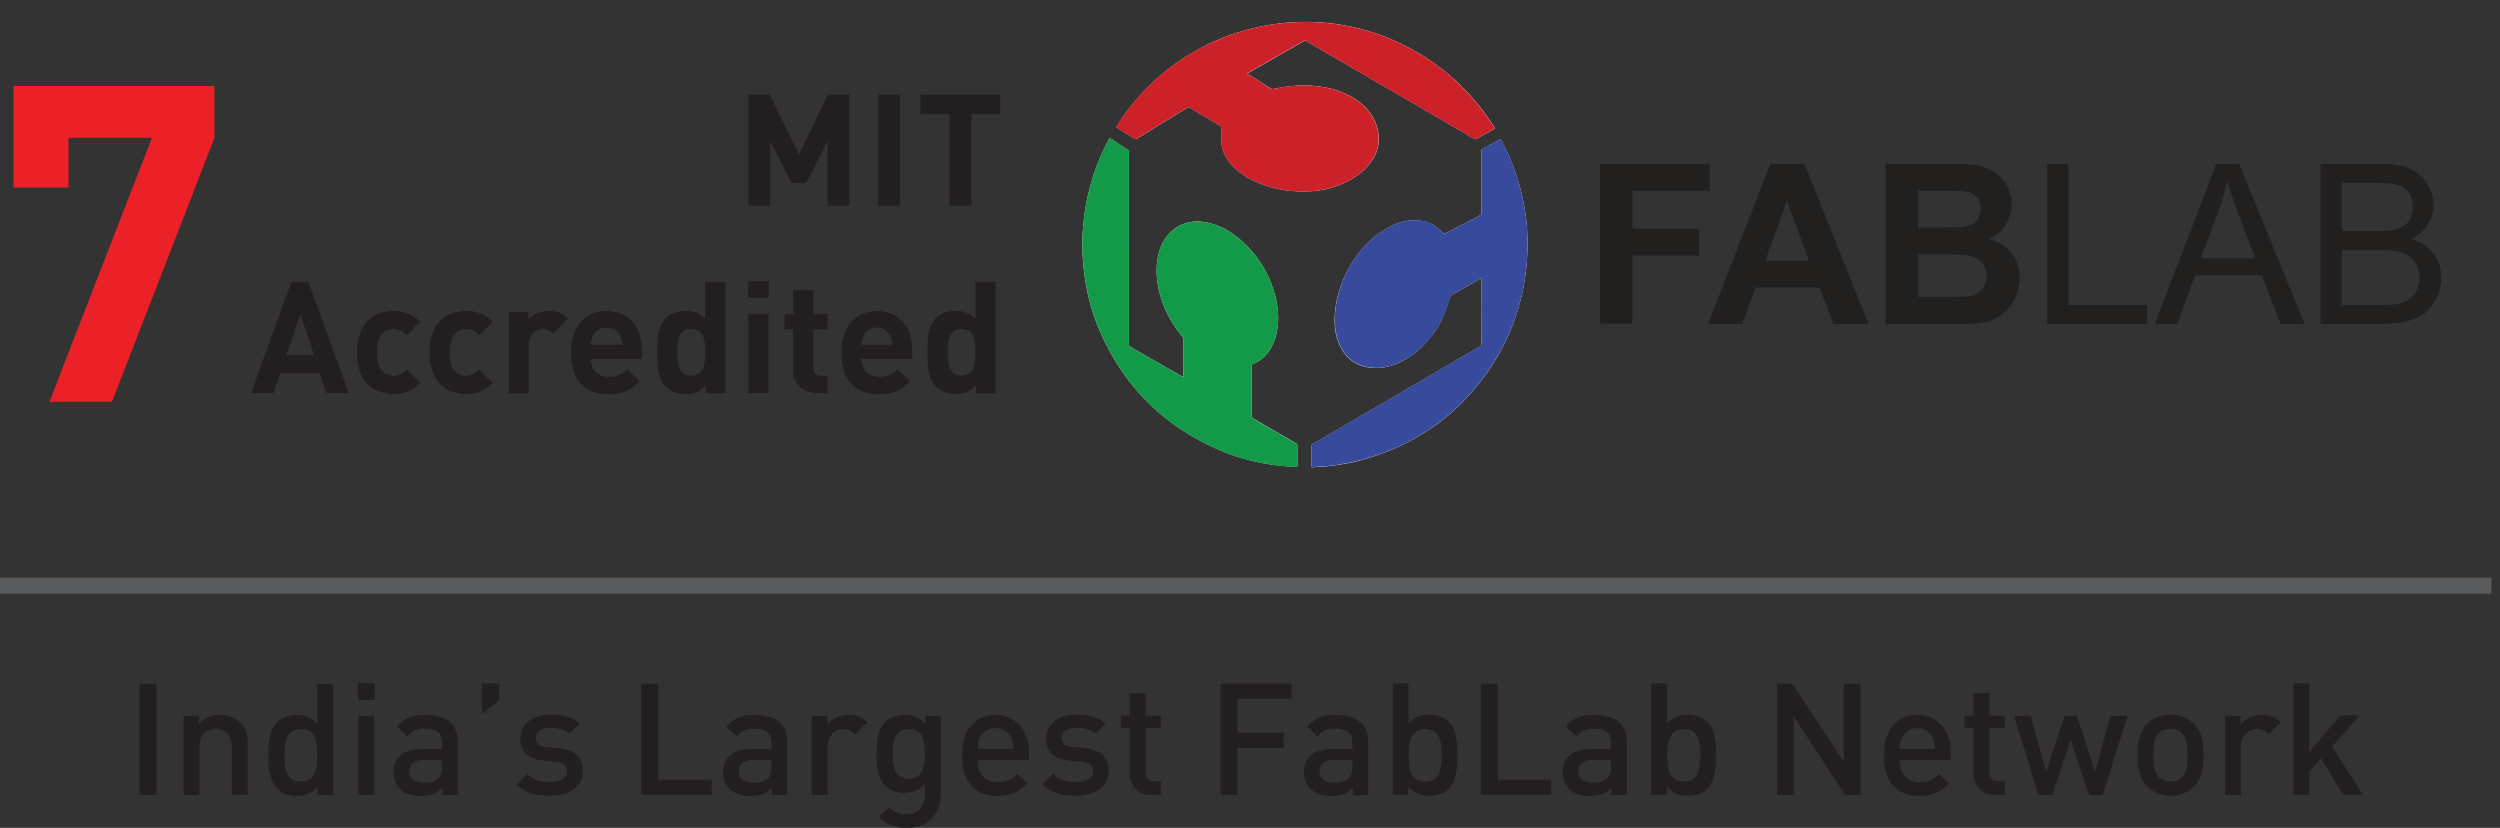 <?xml version="1.0" encoding="UTF-8"?>
<svg id="Layer_2" data-name="Layer 2" xmlns="http://www.w3.org/2000/svg" xmlns:xlink="http://www.w3.org/1999/xlink" viewBox="0 0 157.3 52.09">
  <rect x="0" y="0" width="157.3" height="52.09" fill="#333333" stroke="none"/>
  <defs>
    <style>
      .cls-1, .cls-2 {
        fill: none;
      }

      .cls-2 {
        stroke: #595b5d;
      }

      .cls-3 {
        fill: #cc2128;
      }

      .cls-4 {
        fill: #231f20;
      }

      .cls-5 {
        fill: #ec2027;
      }

      .cls-6 {
        fill: #fff;
      }

      .cls-7 {
        fill: #221f1f;
      }

      .cls-8 {
        fill: #374a9b;
      }

      .cls-9 {
        fill: #139a49;
      }

      .cls-10 {
        clip-path: url(#clippath);
      }
    </style>
    <clipPath id="clippath">
      <rect class="cls-1" x="68.03" width="89.27" height="30.69"/>
    </clipPath>
  </defs>
  <g id="Layer_2-2" data-name="Layer 2">
    <g>
      <g>
        <path class="cls-4" d="M8.78,50.02v-7h1.06v7h-1.06Z"/>
        <path class="cls-4" d="M14.58,50.02v-3.04c0-.78-.44-1.11-1-1.11s-1.03.34-1.03,1.11v3.04h-1v-4.98h.98v.5c.34-.37.83-.56,1.33-.56s.93.17,1.23.45c.38.37.5.84.5,1.4v3.18h-1Z"/>
        <path class="cls-4" d="M19.98,50.02v-.53c-.37.45-.78.59-1.32.59-.5,0-.94-.17-1.22-.44-.48-.49-.56-1.29-.56-2.11s.08-1.61.56-2.1c.28-.27.71-.44,1.21-.44.53,0,.94.13,1.31.56v-2.52h1v7h-.98ZM18.93,45.87c-.91,0-1.04.77-1.04,1.65s.13,1.66,1.04,1.66,1.03-.78,1.03-1.66-.13-1.65-1.03-1.65Z"/>
        <path class="cls-4" d="M22.52,44.05v-1.06h1.06v1.06h-1.06ZM22.55,50.02v-4.98h1v4.98h-1Z"/>
        <path class="cls-4" d="M27.83,50.02v-.45c-.36.36-.71.51-1.33.51s-1.03-.15-1.34-.45c-.25-.27-.39-.65-.39-1.07,0-.83.58-1.43,1.73-1.43h1.31v-.35c0-.64-.3-.93-1.09-.93-.53,0-.81.14-1.09.49l-.65-.62c.46-.55.94-.73,1.78-.73,1.38,0,2.05.59,2.05,1.71v3.33h-.98ZM27.81,47.81h-1.15c-.61,0-.91.26-.91.72s.29.71.94.71c.35,0,.64-.04.9-.28.16-.15.22-.38.22-.74v-.4Z"/>
        <path class="cls-4" d="M30.32,44.94v-1.93h1.1v1.03l-1.1.89Z"/>
        <path class="cls-4" d="M34.59,50.07c-.82,0-1.5-.14-2.09-.72l.66-.66c.4.41.94.52,1.43.52.62,0,1.09-.22,1.09-.69,0-.34-.19-.54-.67-.59l-.8-.07c-.94-.09-1.47-.5-1.47-1.38,0-.98.84-1.52,1.88-1.52.76,0,1.39.16,1.85.56l-.63.64c-.31-.27-.76-.36-1.23-.36-.61,0-.9.26-.9.64,0,.34.2.52.69.57l.7.06c1.03.09,1.57.54,1.57,1.42,0,1.04-.88,1.58-2.07,1.58Z"/>
        <path class="cls-4" d="M40.35,50.02v-7h1.06v6.04h3.37v.95h-4.43Z"/>
        <path class="cls-4" d="M48.56,50.02v-.45c-.36.36-.71.51-1.33.51s-1.03-.15-1.34-.45c-.26-.27-.39-.65-.39-1.07,0-.83.58-1.43,1.73-1.43h1.31v-.35c0-.64-.3-.93-1.09-.93-.53,0-.81.14-1.09.49l-.65-.62c.46-.55.94-.73,1.78-.73,1.38,0,2.05.59,2.05,1.71v3.33h-.98ZM48.54,47.81h-1.15c-.61,0-.91.26-.91.72s.28.71.94.71c.35,0,.64-.04.9-.28.16-.15.22-.38.22-.74v-.4Z"/>
        <path class="cls-4" d="M53.82,46.2c-.23-.23-.4-.33-.75-.33-.54,0-.99.43-.99,1.12v3.03h-1v-4.98h.98v.54c.26-.35.77-.6,1.33-.6.48,0,.84.13,1.19.47l-.76.76Z"/>
        <path class="cls-4" d="M57.06,52.09c-.76,0-1.24-.18-1.76-.66l.64-.64c.31.29.59.44,1.08.44.85,0,1.17-.6,1.17-1.27v-.64c-.36.43-.78.57-1.29.57s-.91-.17-1.19-.44c-.48-.48-.56-1.18-.56-2.02s.08-1.54.56-2.02c.28-.27.7-.43,1.2-.43.53,0,.93.14,1.31.59v-.53h.97v4.95c0,1.22-.81,2.1-2.13,2.1ZM57.18,45.87c-.9,0-1.02.78-1.02,1.56s.12,1.56,1.02,1.56,1.01-.78,1.01-1.56-.11-1.56-1.01-1.56Z"/>
        <path class="cls-4" d="M61.52,47.81c0,.86.44,1.4,1.27,1.4.56,0,.85-.16,1.21-.51l.64.6c-.51.51-.99.78-1.87.78-1.25,0-2.24-.66-2.24-2.56,0-1.62.84-2.54,2.11-2.54s2.11.96,2.11,2.42v.42h-3.23ZM63.62,46.44c-.17-.37-.51-.63-.98-.63s-.83.26-.99.63c-.1.22-.12.37-.13.68h2.24c-.02-.3-.04-.46-.14-.68Z"/>
        <path class="cls-4" d="M67.68,50.07c-.82,0-1.5-.14-2.09-.72l.66-.66c.4.41.94.52,1.43.52.62,0,1.09-.22,1.09-.69,0-.34-.19-.54-.67-.59l-.8-.07c-.94-.09-1.47-.5-1.47-1.38,0-.98.84-1.52,1.88-1.52.76,0,1.39.16,1.85.56l-.63.64c-.31-.27-.76-.36-1.23-.36-.61,0-.9.26-.9.64,0,.34.2.52.69.57l.7.06c1.03.09,1.57.54,1.57,1.42,0,1.04-.88,1.58-2.07,1.58Z"/>
        <path class="cls-4" d="M72.45,50.02c-.93,0-1.37-.67-1.37-1.39v-2.83h-.57v-.77h.57v-1.42h1v1.42h.96v.77h-.96v2.78c0,.36.18.58.55.58h.41v.85h-.6Z"/>
        <path class="cls-4" d="M77.86,43.97v2.13h2.91v.95h-2.91v2.96h-1.06v-7h4.47v.95h-3.41Z"/>
        <path class="cls-4" d="M85.11,50.02v-.45c-.36.36-.71.51-1.33.51s-1.03-.15-1.34-.45c-.26-.27-.39-.65-.39-1.07,0-.83.58-1.43,1.73-1.43h1.31v-.35c0-.64-.3-.93-1.09-.93-.53,0-.81.14-1.09.49l-.65-.62c.46-.55.94-.73,1.78-.73,1.38,0,2.05.59,2.05,1.71v3.33h-.98ZM85.09,47.81h-1.15c-.61,0-.91.26-.91.72s.28.71.94.71c.35,0,.64-.04.9-.28.16-.15.22-.38.22-.74v-.4Z"/>
        <path class="cls-4" d="M91.15,49.63c-.28.28-.72.44-1.22.44-.53,0-.94-.14-1.32-.59v.53h-.98v-7h1v2.52c.36-.43.78-.56,1.31-.56.5,0,.93.17,1.21.44.48.49.56,1.29.56,2.1s-.08,1.62-.56,2.11ZM89.68,45.87c-.91,0-1.04.77-1.04,1.65s.13,1.66,1.04,1.66,1.03-.78,1.03-1.66-.13-1.65-1.03-1.65Z"/>
        <path class="cls-4" d="M93.18,50.02v-7h1.06v6.04h3.37v.95h-4.43Z"/>
        <path class="cls-4" d="M101.38,50.02v-.45c-.36.36-.71.51-1.33.51s-1.03-.15-1.34-.45c-.25-.27-.39-.65-.39-1.07,0-.83.58-1.43,1.73-1.43h1.31v-.35c0-.64-.3-.93-1.09-.93-.53,0-.81.14-1.09.49l-.65-.62c.46-.55.94-.73,1.78-.73,1.38,0,2.05.59,2.05,1.71v3.33h-.98ZM101.36,47.81h-1.15c-.61,0-.91.26-.91.72s.29.71.94.71c.35,0,.64-.04.9-.28.16-.15.22-.38.22-.74v-.4Z"/>
        <path class="cls-4" d="M107.42,49.63c-.28.28-.72.44-1.22.44-.53,0-.94-.14-1.32-.59v.53h-.98v-7h1v2.52c.36-.43.78-.56,1.31-.56.5,0,.93.17,1.21.44.48.49.56,1.29.56,2.1s-.08,1.62-.56,2.11ZM105.95,45.87c-.91,0-1.04.77-1.04,1.65s.13,1.66,1.04,1.66,1.03-.78,1.03-1.66-.13-1.65-1.03-1.65Z"/>
        <path class="cls-4" d="M116.1,50.02l-3.23-4.92v4.92h-1.06v-7h.97l3.23,4.91v-4.91h1.06v7h-.97Z"/>
        <path class="cls-4" d="M119.52,47.81c0,.86.44,1.4,1.27,1.4.56,0,.85-.16,1.21-.51l.64.6c-.51.51-.99.78-1.87.78-1.25,0-2.24-.66-2.24-2.56,0-1.62.84-2.54,2.11-2.54s2.11.96,2.11,2.42v.42h-3.23ZM121.62,46.44c-.17-.37-.51-.63-.98-.63s-.83.26-.99.63c-.1.22-.12.37-.13.68h2.24c-.02-.3-.04-.46-.14-.68Z"/>
        <path class="cls-4" d="M125.55,50.02c-.93,0-1.37-.67-1.37-1.39v-2.83h-.57v-.77h.57v-1.42h1v1.42h.96v.77h-.96v2.78c0,.36.18.58.55.58h.41v.85h-.6Z"/>
        <path class="cls-4" d="M132.3,50.02h-.85l-1.17-3.48-1.16,3.48h-.86l-1.54-4.98h1.06l.96,3.51,1.16-3.51h.78l1.15,3.51.96-3.51h1.07l-1.55,4.98Z"/>
        <path class="cls-4" d="M138.06,49.48c-.32.33-.82.59-1.49.59s-1.16-.26-1.48-.59c-.47-.49-.59-1.12-.59-1.97s.12-1.46.59-1.96c.32-.33.81-.59,1.48-.59s1.17.26,1.49.59c.47.49.59,1.12.59,1.96s-.12,1.47-.59,1.97ZM137.3,46.15c-.19-.19-.44-.29-.74-.29s-.54.1-.73.29c-.3.3-.34.83-.34,1.37s.04,1.06.34,1.37c.19.19.43.29.73.29s.55-.11.74-.29c.3-.3.34-.83.34-1.37s-.04-1.06-.34-1.37Z"/>
        <path class="cls-4" d="M142.74,46.2c-.23-.23-.4-.33-.75-.33-.54,0-.99.43-.99,1.12v3.03h-1v-4.98h.98v.54c.26-.35.77-.6,1.33-.6.48,0,.84.13,1.19.47l-.76.76Z"/>
        <path class="cls-4" d="M147.44,50.02l-1.4-2.3-.74.83v1.46h-1v-7h1v4.31l1.94-2.3h1.22l-1.73,1.96,1.95,3.03h-1.24Z"/>
      </g>
      <g>
        <path class="cls-5" d="M7.05,25.28h-3.94l6.45-16.61h-5.25v3.13H.85v-6.39h12.64v3.27l-6.45,16.61Z"/>
        <g>
          <path class="cls-4" d="M52.07,12.95v-4.08l-1.34,2.65h-.92l-1.35-2.65v4.08h-1.37v-7h1.35l1.83,3.78,1.82-3.78h1.35v7h-1.37Z"/>
          <path class="cls-4" d="M55.26,12.95v-7h1.37v7h-1.37Z"/>
          <path class="cls-4" d="M61.12,7.17v5.78h-1.37v-5.78h-1.83v-1.22h5.02v1.22h-1.83Z"/>
        </g>
        <g>
          <path class="cls-4" d="M20.53,24.73l-.41-1.24h-2.49l-.42,1.24h-1.42l2.54-7h1.07l2.55,7h-1.42ZM18.9,19.8l-.88,2.55h1.74l-.85-2.55Z"/>
          <path class="cls-4" d="M24.75,24.79c-1.02,0-2.29-.55-2.29-2.62s1.27-2.61,2.29-2.61c.71,0,1.24.22,1.69.69l-.86.86c-.27-.29-.49-.4-.83-.4-.3,0-.54.11-.73.33-.2.25-.29.59-.29,1.13s.09.89.29,1.14c.19.23.42.33.73.33.33,0,.56-.12.83-.4l.86.85c-.45.47-.98.7-1.69.7Z"/>
          <path class="cls-4" d="M29.32,24.79c-1.02,0-2.29-.55-2.29-2.62s1.27-2.61,2.29-2.61c.71,0,1.24.22,1.69.69l-.86.86c-.27-.29-.49-.4-.83-.4-.3,0-.54.11-.73.33-.2.25-.29.59-.29,1.13s.09.89.29,1.14c.19.23.42.33.73.33.33,0,.56-.12.83-.4l.86.85c-.45.47-.98.7-1.69.7Z"/>
          <path class="cls-4" d="M34.79,21.01c-.2-.2-.36-.3-.68-.3-.39,0-.83.29-.83.94v3.09h-1.28v-5.12h1.25v.49c.25-.29.74-.55,1.29-.55.5,0,.85.13,1.21.48l-.96.97Z"/>
          <path class="cls-4" d="M37.19,22.57c0,.67.39,1.14,1.12,1.14.56,0,.84-.17,1.16-.48l.78.76c-.52.53-1.02.81-1.95.81-1.21,0-2.37-.55-2.37-2.62,0-1.67.9-2.61,2.23-2.61,1.42,0,2.23,1.02,2.23,2.48v.54h-3.2ZM39.02,21.14c-.14-.3-.42-.53-.86-.53s-.72.23-.85.53c-.09.19-.11.32-.12.55h1.95c0-.23-.03-.36-.12-.55Z"/>
          <path class="cls-4" d="M44.4,24.73v-.48c-.35.39-.73.54-1.27.54-.51,0-.96-.17-1.25-.46-.49-.5-.53-1.3-.53-2.16s.04-1.65.53-2.15c.29-.29.73-.46,1.24-.46s.91.14,1.25.51v-2.33h1.28v7h-1.25ZM43.49,20.7c-.77,0-.86.64-.86,1.46s.1,1.47.86,1.47.88-.65.88-1.47-.11-1.46-.88-1.46Z"/>
          <path class="cls-4" d="M47.06,18.74v-1.04h1.31v1.04h-1.31ZM47.08,24.73v-4.97h1.28v4.97h-1.28Z"/>
          <path class="cls-4" d="M51.38,24.73c-1.04,0-1.48-.74-1.48-1.46v-2.54h-.54v-.97h.54v-1.51h1.28v1.51h.9v.97h-.9v2.46c0,.29.14.46.44.46h.46v1.08h-.7Z"/>
          <path class="cls-4" d="M54.2,22.57c0,.67.39,1.14,1.12,1.14.56,0,.83-.17,1.16-.48l.78.76c-.52.53-1.02.81-1.95.81-1.21,0-2.37-.55-2.37-2.62,0-1.67.9-2.61,2.23-2.61,1.42,0,2.23,1.02,2.23,2.48v.54h-3.2ZM56.02,21.14c-.14-.3-.42-.53-.85-.53s-.72.23-.86.53c-.09.19-.11.32-.12.55h1.95c0-.23-.03-.36-.12-.55Z"/>
          <path class="cls-4" d="M61.4,24.73v-.48c-.35.39-.73.54-1.27.54-.51,0-.96-.17-1.25-.46-.49-.5-.53-1.3-.53-2.16s.04-1.65.53-2.15c.29-.29.73-.46,1.24-.46s.91.14,1.25.51v-2.33h1.28v7h-1.25ZM60.5,20.7c-.77,0-.87.64-.87,1.46s.1,1.47.87,1.47.87-.65.87-1.47-.11-1.46-.87-1.46Z"/>
        </g>
        <g class="cls-10">
          <path class="cls-6" d="M78.48,4.63s.04-.03.06-.04c1.17-.67,2.34-1.34,3.51-2.01.05-.03.09-.01.13,0,1.66.97,3.33,1.93,4.99,2.9,1.87,1.09,3.74,2.17,5.6,3.26.04.02.07.03.12,0,.37-.21.74-.41,1.11-.61.06-.03.06-.05.03-.1-.45-.73-.96-1.41-1.53-2.04-1.52-1.67-3.34-2.9-5.44-3.71-1.35-.51-2.74-.81-4.18-.88-1.23-.07-2.45.03-3.66.29-1.37.29-2.68.77-3.9,1.46-2.09,1.16-3.77,2.76-5.05,4.78-.03.06-.03.08.03.11.36.22.72.45,1.08.68.06.04.1.03.16,0,1.06-.65,2.12-1.3,3.18-1.95.05-.03.09-.04.14,0,.07.05.15.09.22.13.58.35,1.17.69,1.75,1.04.04.03.06.05.05.1-.01.15-.02.29-.03.44,0,.21-.01.42.02.63.07.47.29.88.6,1.23.49.56,1.11.93,1.8,1.2.75.3,1.53.46,2.34.5.95.05,1.88-.07,2.76-.43.72-.3,1.35-.72,1.83-1.34.32-.41.53-.87.55-1.4.03-.64-.16-1.22-.53-1.74-.4-.56-.94-.95-1.56-1.23-.57-.26-1.17-.41-1.79-.48-.56-.06-1.11-.06-1.66,0-.38.04-.76.11-1.13.18-.04,0-.08,0-.11-.02-.49-.31-.98-.63-1.47-.94h0ZM93.22,17.48s0,.04,0,.05c0,1.38,0,2.77-.01,4.15,0,.06-.03.08-.07.11-1.62.94-3.24,1.89-4.85,2.83-1.9,1.11-3.81,2.22-5.71,3.33-.04.03-.07.05-.07.1,0,.42,0,.85,0,1.27,0,.07.02.08.08.08.3-.02.59-.03.89-.06.81-.08,1.61-.22,2.39-.45,3.05-.88,5.55-2.56,7.45-5.1,1.73-2.31,2.64-4.93,2.78-7.81.05-1.02-.02-2.03-.2-3.03-.26-1.45-.74-2.83-1.44-4.13-.03-.06-.05-.06-.11-.03-.36.2-.72.4-1.08.59-.06.03-.08.07-.08.14,0,1.3,0,2.61,0,3.91,0,.04,0,.08-.05.11-.73.38-1.45.76-2.18,1.14-.04.02-.08.02-.11,0-.13-.11-.27-.21-.4-.33-.35-.32-.78-.44-1.24-.48-.64-.05-1.24.12-1.8.42-.89.46-1.59,1.14-2.15,1.96-.72,1.05-1.17,2.2-1.27,3.47-.05.64,0,1.28.25,1.88.39.95,1.09,1.47,2.12,1.55.55.04,1.07-.08,1.57-.29.77-.33,1.41-.85,1.95-1.49.35-.41.66-.85.87-1.34.19-.43.33-.88.48-1.33.02-.06.05-.1.1-.13.38-.22.76-.44,1.14-.66.24-.14.48-.28.73-.42ZM71.03,15.63c0-2.02,0-4.05,0-6.07,0-.06-.02-.1-.07-.13-.35-.23-.7-.46-1.04-.69-.06-.04-.11-.03-.15.03-.94,1.76-1.48,3.63-1.63,5.61-.08,1.06-.03,2.12.13,3.17.19,1.21.52,2.39,1.03,3.5,1.54,3.39,4.02,5.81,7.44,7.27,1.02.44,2.09.73,3.18.9.54.08,1.09.13,1.64.16.06,0,.07-.02.07-.07,0-.42,0-.85,0-1.27,0-.07-.02-.11-.08-.14-.91-.53-1.82-1.06-2.73-1.59-.04-.02-.06-.04-.06-.1,0-1.07,0-2.15,0-3.22,0-.04.01-.06.05-.08.13-.05.26-.12.38-.19.6-.39.93-.97,1.1-1.64.19-.75.16-1.5,0-2.24-.36-1.54-1.13-2.82-2.34-3.83-.66-.55-1.4-.94-2.27-1.05-.57-.07-1.12.02-1.62.33-.63.39-.98.98-1.16,1.68-.18.74-.15,1.48,0,2.21.25,1.13.76,2.12,1.5,3.01.04.05.06.09.06.15,0,.77,0,1.53,0,2.3q0,.1-.08.05c-1.09-.62-2.18-1.25-3.27-1.87-.06-.03-.08-.07-.08-.14,0-2.02,0-4.04,0-6.05h0Z"/>
          <path class="cls-9" d="M71.03,15.63c0,2.02,0,4.04,0,6.05,0,.07.02.1.08.14,1.09.62,2.18,1.25,3.27,1.87.08.05.08.05.08-.05,0-.77,0-1.53,0-2.3,0-.06-.02-.11-.06-.15-.74-.88-1.25-1.88-1.5-3.01-.16-.74-.19-1.48,0-2.21.18-.7.52-1.29,1.16-1.68.5-.31,1.04-.4,1.62-.33.87.11,1.61.5,2.27,1.05,1.21,1.01,1.99,2.3,2.34,3.83.17.74.2,1.49,0,2.24-.17.68-.51,1.25-1.1,1.64-.12.08-.24.14-.38.2-.04.02-.05.04-.05.08,0,1.07,0,2.15,0,3.22,0,.05.02.07.06.1.91.53,1.82,1.06,2.73,1.59.06.04.09.07.08.14,0,.43,0,.85,0,1.27,0,.05,0,.08-.07.07-.55-.03-1.09-.08-1.64-.16-1.1-.17-2.16-.46-3.18-.9-3.42-1.46-5.9-3.89-7.44-7.28-.51-1.12-.84-2.29-1.03-3.51-.16-1.05-.21-2.11-.13-3.17.15-1.99.69-3.86,1.63-5.61.04-.07.08-.08.15-.03.35.23.69.46,1.04.69.05.03.07.07.07.13,0,2.02,0,4.05,0,6.07h0Z"/>
          <path class="cls-8" d="M93.22,17.48c-.25.15-.49.28-.73.42-.38.22-.76.44-1.14.66-.05.03-.08.07-.1.13-.15.45-.29.9-.48,1.33-.22.49-.53.93-.87,1.34-.54.64-1.18,1.16-1.96,1.49-.5.22-1.02.34-1.57.29-1.02-.08-1.73-.6-2.12-1.55-.24-.6-.3-1.24-.25-1.88.1-1.28.55-2.43,1.26-3.47.56-.82,1.26-1.5,2.15-1.96.56-.29,1.16-.46,1.8-.42.46.03.89.16,1.24.48.13.12.27.22.4.33.04.03.07.03.12,0,.73-.38,1.45-.76,2.18-1.14.06-.03.05-.07.05-.11,0-1.3,0-2.61,0-3.91,0-.07.02-.11.08-.14.36-.19.72-.39,1.08-.59.05-.03.08-.03.11.03.69,1.3,1.17,2.68,1.43,4.13.18,1,.25,2.01.2,3.03-.13,2.88-1.05,5.5-2.78,7.81-1.9,2.54-4.4,4.23-7.45,5.1-.78.22-1.58.37-2.39.45-.3.03-.59.04-.89.06-.06,0-.08,0-.08-.08,0-.42,0-.84,0-1.27,0-.06.02-.08.07-.1,1.9-1.11,3.81-2.22,5.71-3.33,1.62-.94,3.24-1.89,4.85-2.83.04-.03.07-.05.07-.11,0-1.38,0-2.77.01-4.15,0-.01,0-.02,0-.05Z"/>
          <path class="cls-3" d="M78.48,4.63c.5.32.99.63,1.47.95.03.02.07.03.11.02.38-.07.75-.14,1.13-.18.56-.06,1.11-.06,1.66,0,.62.07,1.22.22,1.8.48.62.28,1.16.67,1.56,1.23.37.52.55,1.1.53,1.74-.02.53-.23.99-.55,1.4-.48.62-1.11,1.05-1.83,1.34-.89.36-1.81.48-2.76.43-.81-.04-1.59-.2-2.34-.5-.68-.27-1.3-.64-1.8-1.2-.31-.36-.53-.76-.6-1.23-.03-.21-.03-.42-.02-.63,0-.15.02-.29.03-.44,0-.05,0-.07-.05-.1-.58-.34-1.17-.69-1.75-1.04-.07-.04-.15-.08-.22-.13-.05-.04-.09-.03-.14,0-1.06.65-2.12,1.3-3.18,1.95-.06.04-.1.04-.16,0-.36-.23-.72-.46-1.08-.68-.06-.03-.06-.06-.03-.11,1.28-2.02,2.96-3.62,5.05-4.78,1.23-.68,2.53-1.17,3.9-1.46,1.21-.26,2.43-.35,3.66-.29,1.44.08,2.84.37,4.18.88,2.11.81,3.93,2.04,5.44,3.71.57.63,1.08,1.32,1.53,2.04.03.05.03.07-.03.1-.37.2-.74.4-1.11.61-.05.03-.08.02-.12,0-1.87-1.09-3.74-2.17-5.6-3.26-1.66-.97-3.33-1.93-4.99-2.9-.04-.03-.08-.04-.13-.01-1.17.67-2.34,1.34-3.51,2.01-.02.01-.04.02-.06.04h0Z"/>
        </g>
        <path class="cls-7" d="M100.68,20.38v-10.07h6.9v1.7h-4.87v2.38h4.2v1.7h-4.2v4.28h-2.03Z"/>
        <g>
          <path class="cls-7" d="M117.57,20.38h-2.21l-.88-2.29h-4.02l-.83,2.29h-2.16l3.92-10.07h2.15l4.03,10.07ZM113.82,16.4l-1.39-3.74-1.36,3.74h2.75Z"/>
          <path class="cls-7" d="M118.65,10.31h4.02c.8,0,1.39.03,1.78.1s.74.21,1.05.42c.31.21.57.49.77.84s.31.74.31,1.18c0,.47-.13.9-.38,1.3-.25.39-.6.69-1.03.89.61.18,1.08.48,1.42.91.33.43.49.94.49,1.52,0,.46-.11.9-.32,1.34-.21.43-.5.78-.87,1.04-.37.26-.82.42-1.36.48-.34.04-1.16.06-2.45.07h-3.43v-10.07ZM120.69,11.99v2.33h1.33c.79,0,1.28-.01,1.48-.03.35-.04.62-.16.82-.36s.3-.46.3-.79-.09-.56-.26-.76-.43-.31-.77-.35c-.2-.02-.78-.03-1.74-.03h-1.17ZM120.69,15.99v2.69h1.88c.73,0,1.2-.02,1.39-.06.3-.06.55-.19.74-.4.19-.21.29-.5.29-.85,0-.3-.07-.56-.22-.77-.15-.21-.36-.36-.64-.46s-.88-.14-1.8-.14h-1.64Z"/>
        </g>
        <g>
          <path class="cls-7" d="M128.81,20.38v-10.07h1.33v8.88h4.96v1.19h-6.29Z"/>
          <path class="cls-7" d="M135.58,20.38l3.87-10.07h1.44l4.12,10.07h-1.52l-1.17-3.05h-4.21l-1.11,3.05h-1.42ZM138.48,16.25h3.41l-1.05-2.79c-.32-.85-.56-1.54-.71-2.09-.13.65-.31,1.29-.54,1.92l-1.11,2.95Z"/>
          <path class="cls-7" d="M146.01,20.38v-10.07h3.78c.77,0,1.39.1,1.85.31s.83.52,1.09.94.39.87.39,1.33c0,.43-.12.84-.35,1.22-.23.38-.59.69-1.06.92.61.18,1.08.48,1.4.91.33.43.49.94.49,1.52,0,.47-.1.91-.3,1.31s-.45.72-.74.94c-.29.22-.66.39-1.1.5-.44.11-.98.17-1.62.17h-3.84ZM147.34,14.54h2.18c.59,0,1.01-.04,1.27-.12.34-.1.59-.27.77-.5s.26-.53.26-.88c0-.33-.08-.63-.24-.88-.16-.25-.39-.43-.69-.52-.3-.09-.81-.14-1.53-.14h-2.01v3.04ZM147.34,19.19h2.51c.43,0,.73-.02.91-.05.31-.06.56-.15.77-.27.21-.13.38-.31.51-.56s.2-.53.2-.85c0-.38-.1-.7-.29-.98s-.46-.47-.8-.58c-.34-.11-.83-.17-1.47-.17h-2.33v3.46Z"/>
        </g>
      </g>
      <line class="cls-2" y1="36.85" x2="156.76" y2="36.85"/>
    </g>
  </g>
</svg>